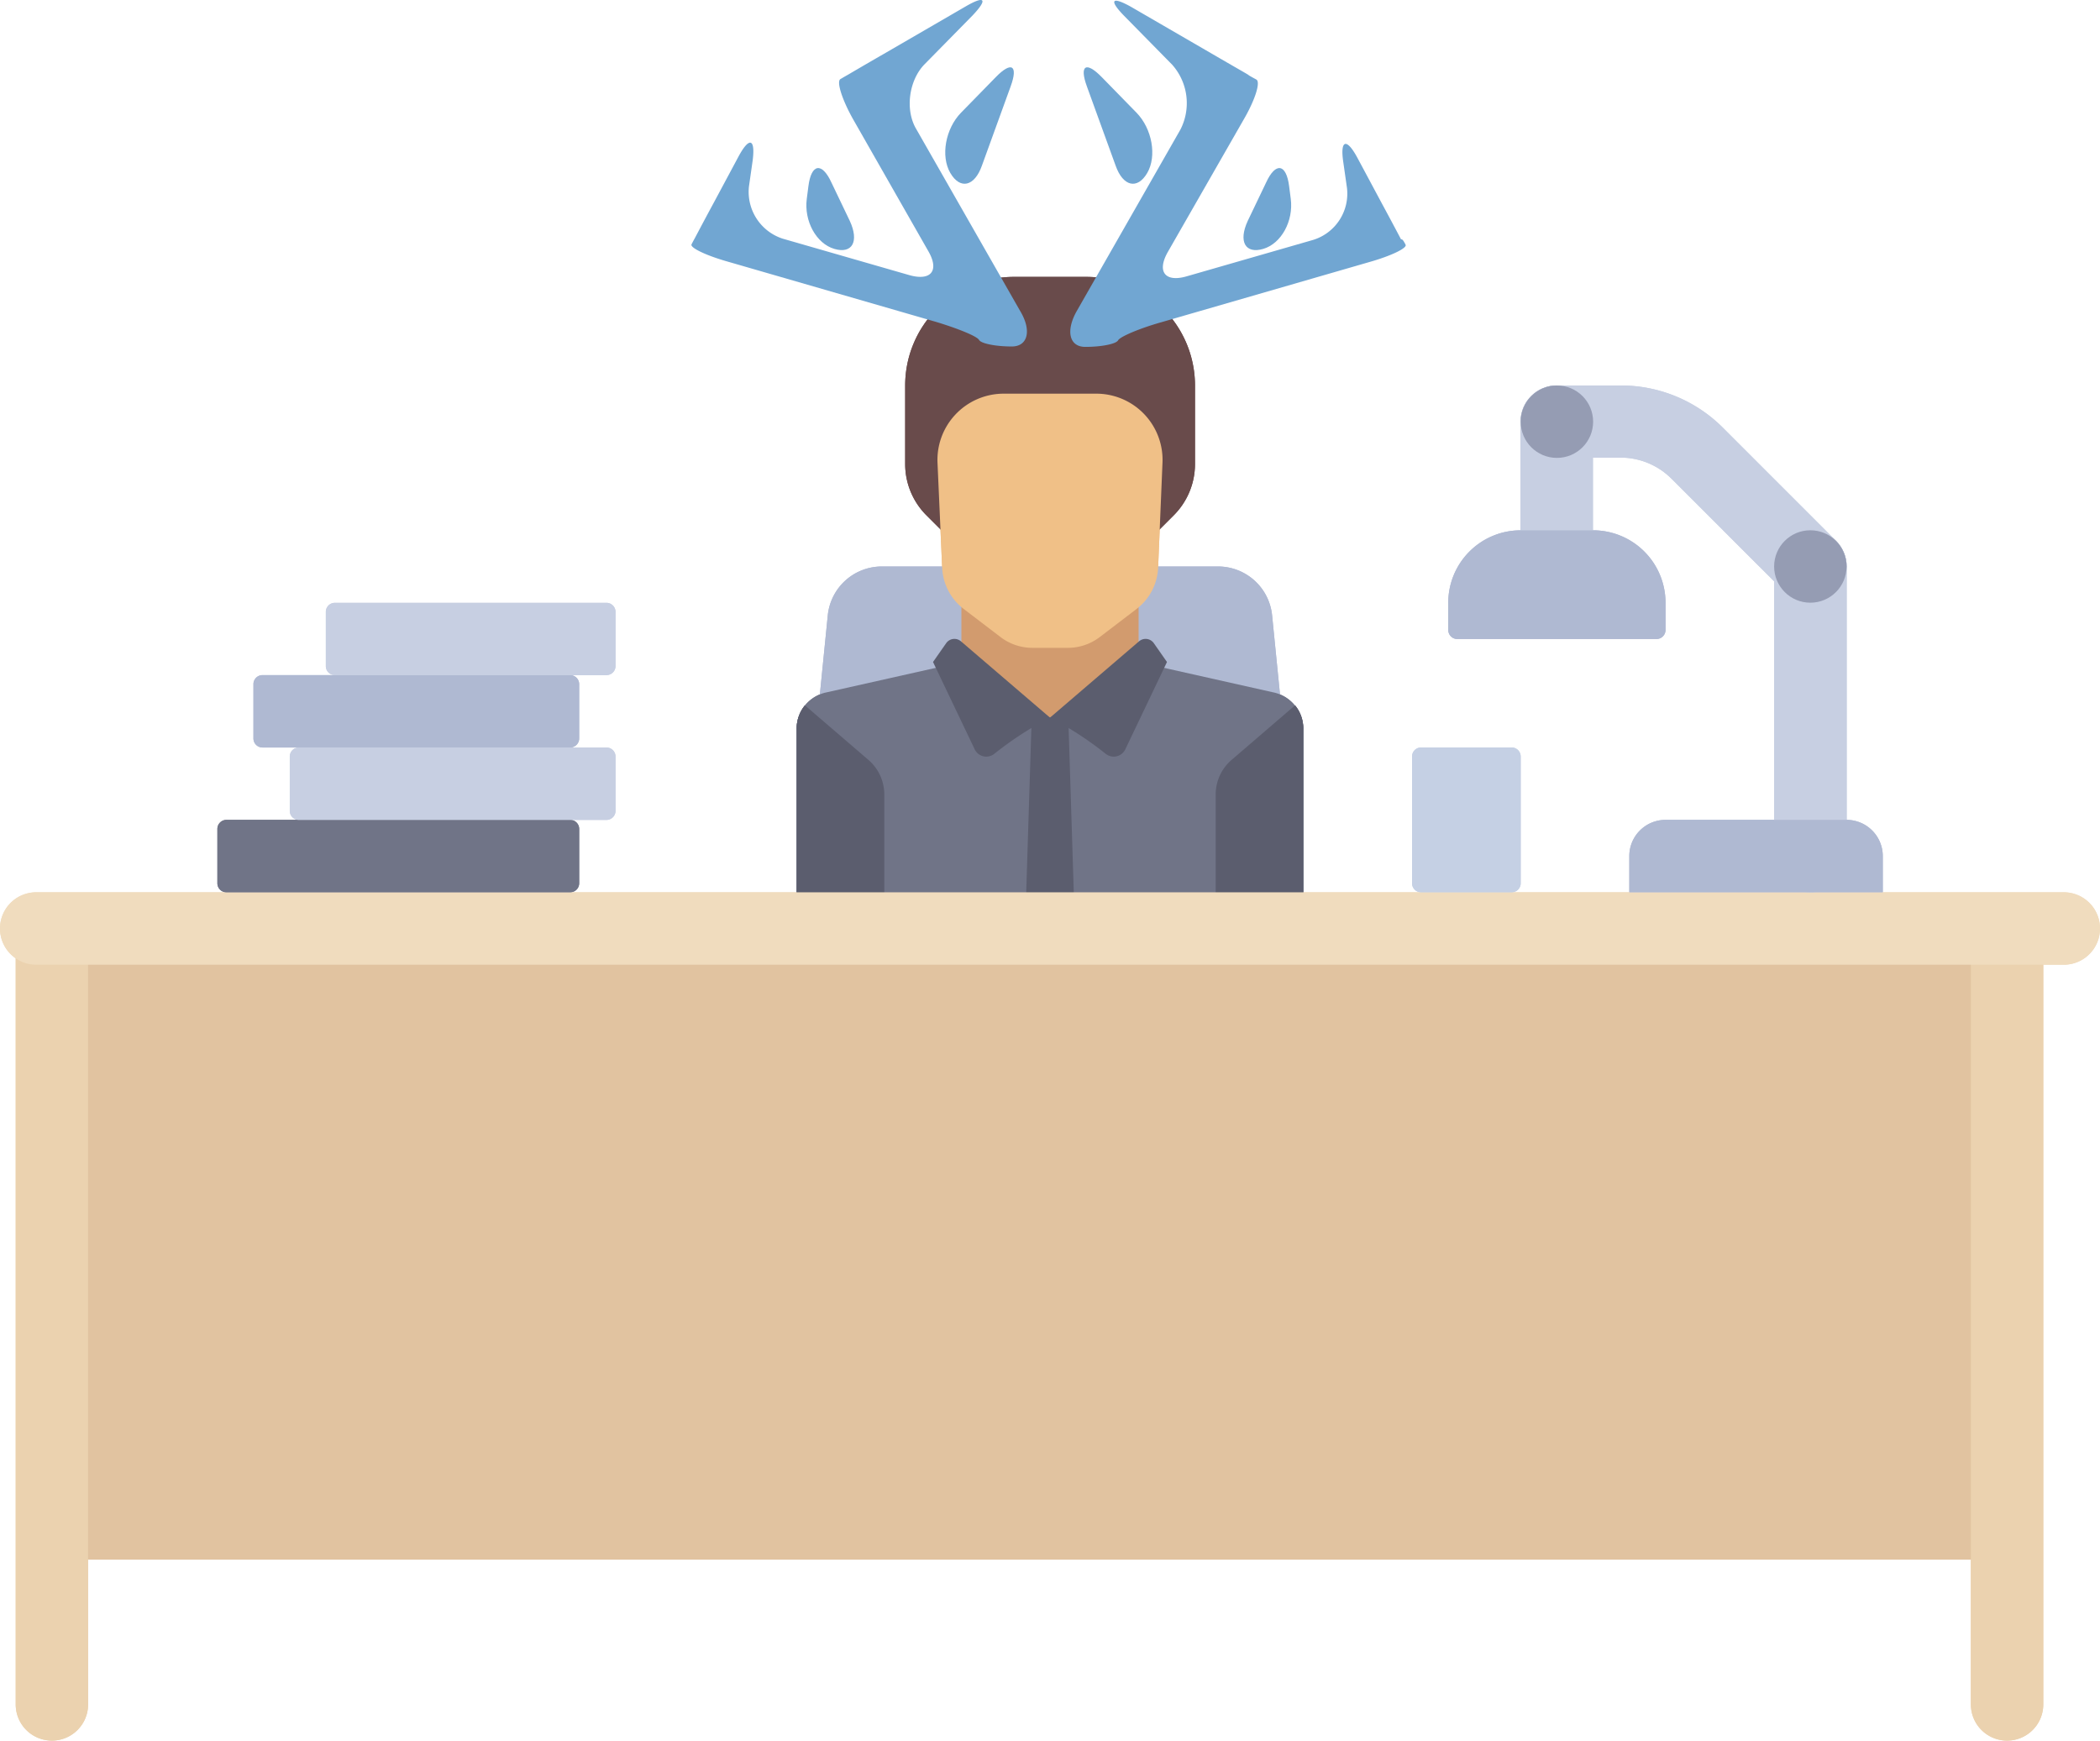 <svg id="Layer_1" data-name="Layer 1" xmlns="http://www.w3.org/2000/svg" viewBox="0 0 512 424.46"><defs><style>.cls-1{fill:#afb9d2;}.cls-2{fill:#e1c3a0;}.cls-3{fill:#ebd2af;}.cls-4{fill:#d29b6e;}.cls-5{fill:#707487;}.cls-6{fill:#5b5d6e;}.cls-7{fill:#694b4b;}.cls-8{fill:#f0c087;}.cls-9{fill:#f0dcbe;}.cls-10{fill:#c7cfe2;}.cls-11{fill:#959cb3;}.cls-12{fill:#c5d0e4;}.cls-13{fill:#71a6d2;}</style></defs><title>deer-guy</title><path class="cls-1" d="M297,138.14H215a13.24,13.24,0,0,0-13.18,11.92l-7.64,76.35H317.79l-7.64-76.35A13.24,13.24,0,0,0,297,138.14Z"/><rect class="cls-2" x="12.66" y="221.42" width="476.69" height="158.9"/><path class="cls-3" d="M21.48,221.42V415.63a8.82,8.82,0,1,1-17.65,0V221.42Z"/><path class="cls-3" d="M498.17,221.42V415.63a8.82,8.82,0,1,1-17.65,0V221.42Z"/><polygon class="cls-4" points="277.6 165.41 277.6 146.38 234.4 146.38 234.4 165.41 256 187.16 277.6 165.41"/><path class="cls-5" d="M310.46,168.84l-29.41-6.6a4.83,4.83,0,0,1-1.23-.47L256,175l-22.89-13.88a4.81,4.81,0,0,1-2.16,1.11l-29.41,6.6a9.16,9.16,0,0,0-7.33,8.82v39.93a4.65,4.65,0,0,0,4.75,4.53H313a4.65,4.65,0,0,0,4.75-4.53V177.66A9.17,9.17,0,0,0,310.46,168.84Z"/><path class="cls-6" d="M300.35,185.24,315.75,172a8.78,8.78,0,0,1,2,5.62v39.93a4.65,4.65,0,0,1-4.75,4.53H296.4V193.66A11.1,11.1,0,0,1,300.35,185.24Z"/><path class="cls-6" d="M211.65,185.24,196.25,172a8.78,8.78,0,0,0-2,5.62v39.93a4.65,4.65,0,0,0,4.75,4.53H215.6V193.66A11.1,11.1,0,0,0,211.65,185.24Z"/><polygon class="cls-6" points="261.94 222.12 250.06 222.12 251.54 174.94 260.46 174.94 261.94 222.12"/><path class="cls-6" d="M234.28,156.38,256,175a82.42,82.42,0,0,0-13.59,8.83,3.13,3.13,0,0,1-4.72-1l-10.21-21.4,3.23-4.62A2.45,2.45,0,0,1,234.28,156.38Z"/><path class="cls-6" d="M277.72,156.38,256,175a82.42,82.42,0,0,1,13.59,8.83,3.13,3.13,0,0,0,4.72-1l10.21-21.4-3.23-4.62A2.45,2.45,0,0,0,277.72,156.38Z"/><path class="cls-7" d="M264.83,67.52H247.17A26.48,26.48,0,0,0,220.69,94v19.17a17.66,17.66,0,0,0,5.17,12.48l3.66,3.66h53l3.66-3.66a17.65,17.65,0,0,0,5.17-12.48V94A26.49,26.49,0,0,0,264.83,67.52Z"/><path class="cls-8" d="M228.58,113l1.13,25.45a13.39,13.39,0,0,0,5.19,10l9,6.87a12.82,12.82,0,0,0,7.8,2.66h8.67a12.83,12.83,0,0,0,7.8-2.66l9-6.87a13.39,13.39,0,0,0,5.19-10L283.42,113A16.15,16.15,0,0,0,267.5,96h-23A16.15,16.15,0,0,0,228.58,113Z"/><path class="cls-9" d="M503.17,217.59H8.83A8.83,8.83,0,0,0,0,226.42H0a8.83,8.83,0,0,0,8.83,8.83H503.17a8.83,8.83,0,0,0,8.83-8.83h0A8.83,8.83,0,0,0,503.17,217.59Z"/><path class="cls-10" d="M441.38,217.59a8.83,8.83,0,0,1-8.83-8.83v-67l-25-25a17.56,17.56,0,0,0-12.49-5.17h-6.69v17.66a8.83,8.83,0,0,1-17.66,0V102.83A8.83,8.83,0,0,1,379.58,94H395.1a35.11,35.11,0,0,1,25,10.34l27.55,27.56a8.83,8.83,0,0,1,2.59,6.24v70.62A8.83,8.83,0,0,1,441.38,217.59Z"/><path class="cls-1" d="M388.41,129.32H370.76A17.65,17.65,0,0,0,353.1,147v6.62a2.21,2.21,0,0,0,2.21,2.21h48.55a2.21,2.21,0,0,0,2.21-2.21V147A17.66,17.66,0,0,0,388.41,129.32Z"/><path class="cls-1" d="M459,217.59H397.24v-8.83a8.83,8.83,0,0,1,8.83-8.83h44.14a8.83,8.83,0,0,1,8.83,8.83v8.83Z"/><circle class="cls-11" cx="379.59" cy="102.83" r="8.83"/><circle class="cls-11" cx="441.38" cy="138.14" r="8.83"/><path class="cls-5" d="M139,217.59H55.17A2.21,2.21,0,0,1,53,215.39V202.14a2.21,2.21,0,0,1,2.21-2.21H139a2.21,2.21,0,0,1,2.21,2.21v13.24A2.21,2.21,0,0,1,139,217.59Z"/><path class="cls-1" d="M139,182.28H64a2.21,2.21,0,0,1-2.21-2.21V166.83A2.21,2.21,0,0,1,64,164.63h75a2.21,2.21,0,0,1,2.21,2.21v13.24A2.21,2.21,0,0,1,139,182.28Z"/><path class="cls-10" d="M147.86,164.63H81.65a2.21,2.21,0,0,1-2.21-2.21V149.18A2.21,2.21,0,0,1,81.65,147h66.21a2.21,2.21,0,0,1,2.21,2.21v13.24A2.21,2.21,0,0,1,147.86,164.63Z"/><path class="cls-10" d="M147.86,199.94h-75a2.21,2.21,0,0,1-2.21-2.21V184.49a2.21,2.21,0,0,1,2.21-2.21h75a2.21,2.21,0,0,1,2.21,2.21v13.24A2.21,2.21,0,0,1,147.86,199.94Z"/><path class="cls-12" d="M368.55,217.59H346.48a2.21,2.21,0,0,1-2.21-2.21v-30.9a2.21,2.21,0,0,1,2.21-2.21h22.07a2.21,2.21,0,0,1,2.21,2.21v30.9A2.21,2.21,0,0,1,368.55,217.59Z"/><path class="cls-1" d="M297,138.14H215a13.24,13.24,0,0,0-13.18,11.92l-7.64,76.35H317.79l-7.64-76.35A13.24,13.24,0,0,0,297,138.14Z"/><rect class="cls-2" x="12.66" y="221.42" width="476.69" height="158.9"/><path class="cls-3" d="M21.48,221.42V415.63a8.82,8.82,0,1,1-17.65,0V221.42Z"/><path class="cls-3" d="M498.17,221.42V415.63a8.82,8.82,0,1,1-17.65,0V221.42Z"/><polygon class="cls-4" points="277.6 165.41 277.6 146.38 234.4 146.38 234.4 165.41 256 187.16 277.6 165.41"/><path class="cls-5" d="M310.46,168.84l-29.41-6.6a4.83,4.83,0,0,1-1.23-.47L256,175l-22.89-13.88a4.81,4.81,0,0,1-2.16,1.11l-29.41,6.6a9.16,9.16,0,0,0-7.33,8.82v39.93a4.65,4.65,0,0,0,4.75,4.53H313a4.65,4.65,0,0,0,4.75-4.53V177.66A9.17,9.17,0,0,0,310.46,168.84Z"/><path class="cls-6" d="M300.35,185.24,315.75,172a8.78,8.78,0,0,1,2,5.62v39.93a4.65,4.65,0,0,1-4.75,4.53H296.4V193.66A11.1,11.1,0,0,1,300.35,185.24Z"/><path class="cls-6" d="M211.65,185.24,196.25,172a8.78,8.78,0,0,0-2,5.62v39.93a4.65,4.65,0,0,0,4.75,4.53H215.6V193.66A11.1,11.1,0,0,0,211.65,185.24Z"/><polygon class="cls-6" points="261.94 222.12 250.06 222.12 251.54 174.94 260.46 174.94 261.94 222.12"/><path class="cls-6" d="M234.28,156.38,256,175a82.42,82.42,0,0,0-13.59,8.83,3.13,3.13,0,0,1-4.72-1l-10.21-21.4,3.23-4.62A2.45,2.45,0,0,1,234.28,156.38Z"/><path class="cls-6" d="M277.72,156.38,256,175a82.42,82.42,0,0,1,13.59,8.83,3.13,3.13,0,0,0,4.72-1l10.21-21.4-3.23-4.62A2.45,2.45,0,0,0,277.72,156.38Z"/><path class="cls-7" d="M264.83,67.52H247.17A26.48,26.48,0,0,0,220.69,94v19.17a17.66,17.66,0,0,0,5.17,12.48l3.66,3.66h53l3.66-3.66a17.65,17.65,0,0,0,5.17-12.48V94A26.49,26.49,0,0,0,264.83,67.52Z"/><path class="cls-8" d="M228.58,113l1.13,25.45a13.39,13.39,0,0,0,5.19,10l9,6.87a12.82,12.82,0,0,0,7.8,2.66h8.67a12.83,12.83,0,0,0,7.8-2.66l9-6.87a13.39,13.39,0,0,0,5.19-10L283.42,113A16.15,16.15,0,0,0,267.5,96h-23A16.15,16.15,0,0,0,228.58,113Z"/><path class="cls-9" d="M503.17,217.59H8.83A8.83,8.83,0,0,0,0,226.42H0a8.83,8.83,0,0,0,8.83,8.83H503.17a8.83,8.83,0,0,0,8.83-8.83h0A8.83,8.83,0,0,0,503.17,217.59Z"/><path class="cls-10" d="M441.38,217.59a8.83,8.83,0,0,1-8.83-8.83v-67l-25-25a17.56,17.56,0,0,0-12.49-5.17h-6.69v17.66a8.83,8.83,0,0,1-17.66,0V102.83A8.83,8.83,0,0,1,379.58,94H395.1a35.11,35.11,0,0,1,25,10.34l27.55,27.56a8.83,8.83,0,0,1,2.59,6.24v70.62A8.83,8.83,0,0,1,441.38,217.59Z"/><path class="cls-1" d="M388.41,129.32H370.76A17.65,17.65,0,0,0,353.1,147v6.62a2.21,2.21,0,0,0,2.21,2.21h48.55a2.21,2.21,0,0,0,2.21-2.21V147A17.66,17.66,0,0,0,388.41,129.32Z"/><path class="cls-1" d="M459,217.59H397.24v-8.83a8.83,8.83,0,0,1,8.83-8.83h44.14a8.83,8.83,0,0,1,8.83,8.83v8.83Z"/><circle class="cls-11" cx="379.59" cy="102.83" r="8.83"/><circle class="cls-11" cx="441.38" cy="138.14" r="8.83"/><path class="cls-5" d="M139,217.59H55.17A2.21,2.21,0,0,1,53,215.39V202.14a2.21,2.21,0,0,1,2.21-2.21H139a2.21,2.21,0,0,1,2.21,2.21v13.24A2.21,2.21,0,0,1,139,217.59Z"/><path class="cls-1" d="M139,182.28H64a2.21,2.21,0,0,1-2.21-2.21V166.83A2.21,2.21,0,0,1,64,164.63h75a2.21,2.21,0,0,1,2.21,2.21v13.24A2.21,2.21,0,0,1,139,182.28Z"/><path class="cls-10" d="M147.86,164.63H81.65a2.21,2.21,0,0,1-2.21-2.21V149.18A2.21,2.21,0,0,1,81.65,147h66.21a2.21,2.21,0,0,1,2.21,2.21v13.24A2.21,2.21,0,0,1,147.86,164.63Z"/><path class="cls-10" d="M147.86,199.94h-75a2.21,2.21,0,0,1-2.21-2.21V184.49a2.21,2.21,0,0,1,2.21-2.21h75a2.21,2.21,0,0,1,2.21,2.21v13.24A2.21,2.21,0,0,1,147.86,199.94Z"/><path class="cls-12" d="M368.55,217.59H346.48a2.21,2.21,0,0,1-2.21-2.21v-30.9a2.21,2.21,0,0,1,2.21-2.21h22.07a2.21,2.21,0,0,1,2.21,2.21v30.9A2.21,2.21,0,0,1,368.55,217.59Z"/><path class="cls-13" d="M246.7,84.49c-3.9,0-7.5-.7-8-1.6s-5.2-2.8-10.5-4.4l-50.8-14.7c-5.3-1.5-9.2-3.4-8.8-4.2s.8-1.5.8-1.5,2.1-4,4.7-8.8l6-11.2c2.6-4.8,4.1-4.3,3.4,1.1l-.9,6.3a12,12,0,0,0,8.2,12.7l30.9,8.9c5.3,1.5,7.4-1.1,4.6-5.9L208,29.09c-2.7-4.8-4.1-9.2-3.1-9.8s1.9-1.1,1.9-1.1,3.9-2.3,8.6-5l20-11.6c4.8-2.8,5.5-1.8,1.7,2.2l-11.7,11.9c-3.8,3.9-4.8,11.1-2,15.8l25.3,44.3C251.6,80.59,250.6,84.49,246.7,84.49Z"/><path class="cls-13" d="M246.4,21.09c1.9-5.2.2-6.2-3.6-2.3l-8.5,8.7c-3.8,3.9-5,10.6-2.6,14.7s5.9,3.3,7.7-1.8Z"/><path class="cls-13" d="M202.7,44.49c-2.3-5-4.9-4.6-5.6.9l-.4,3.1c-.7,5.4,2.3,10.9,6.7,12.2s6.1-1.8,3.8-6.8Z"/><path class="cls-13" d="M342.7,59.69c.4.8-3.5,2.7-8.8,4.2l-50.8,14.7c-5.3,1.5-10,3.5-10.5,4.4s-4.1,1.6-8,1.6-4.8-3.9-2.1-8.7l25.3-44.3a14.12,14.12,0,0,0-2-15.8L274.1,3.89C270.3,0,271-1,275.8,1.69l20,11.6c4.8,2.8,8.7,5,8.6,5s.8.5,1.9,1.1-.3,5-3.1,9.8l-18.5,32.3c-2.7,4.8-.6,7.4,4.6,5.9l30.9-8.9a11.81,11.81,0,0,0,8.2-12.7l-.9-6.3c-.8-5.4.8-5.9,3.4-1.1l6,11.2c2.6,4.8,4.7,8.8,4.7,8.8C341.9,58.19,342.3,58.89,342.7,59.69Z"/><path class="cls-13" d="M265,21.09c-1.9-5.2-.2-6.2,3.6-2.3l8.5,8.7c3.8,3.9,5,10.6,2.6,14.7s-5.9,3.3-7.7-1.8Z"/><path class="cls-13" d="M308.7,44.49c2.3-5,4.9-4.6,5.6.9l.4,3.1c.7,5.4-2.3,10.9-6.7,12.2s-6.1-1.8-3.8-6.8Z"/></svg>